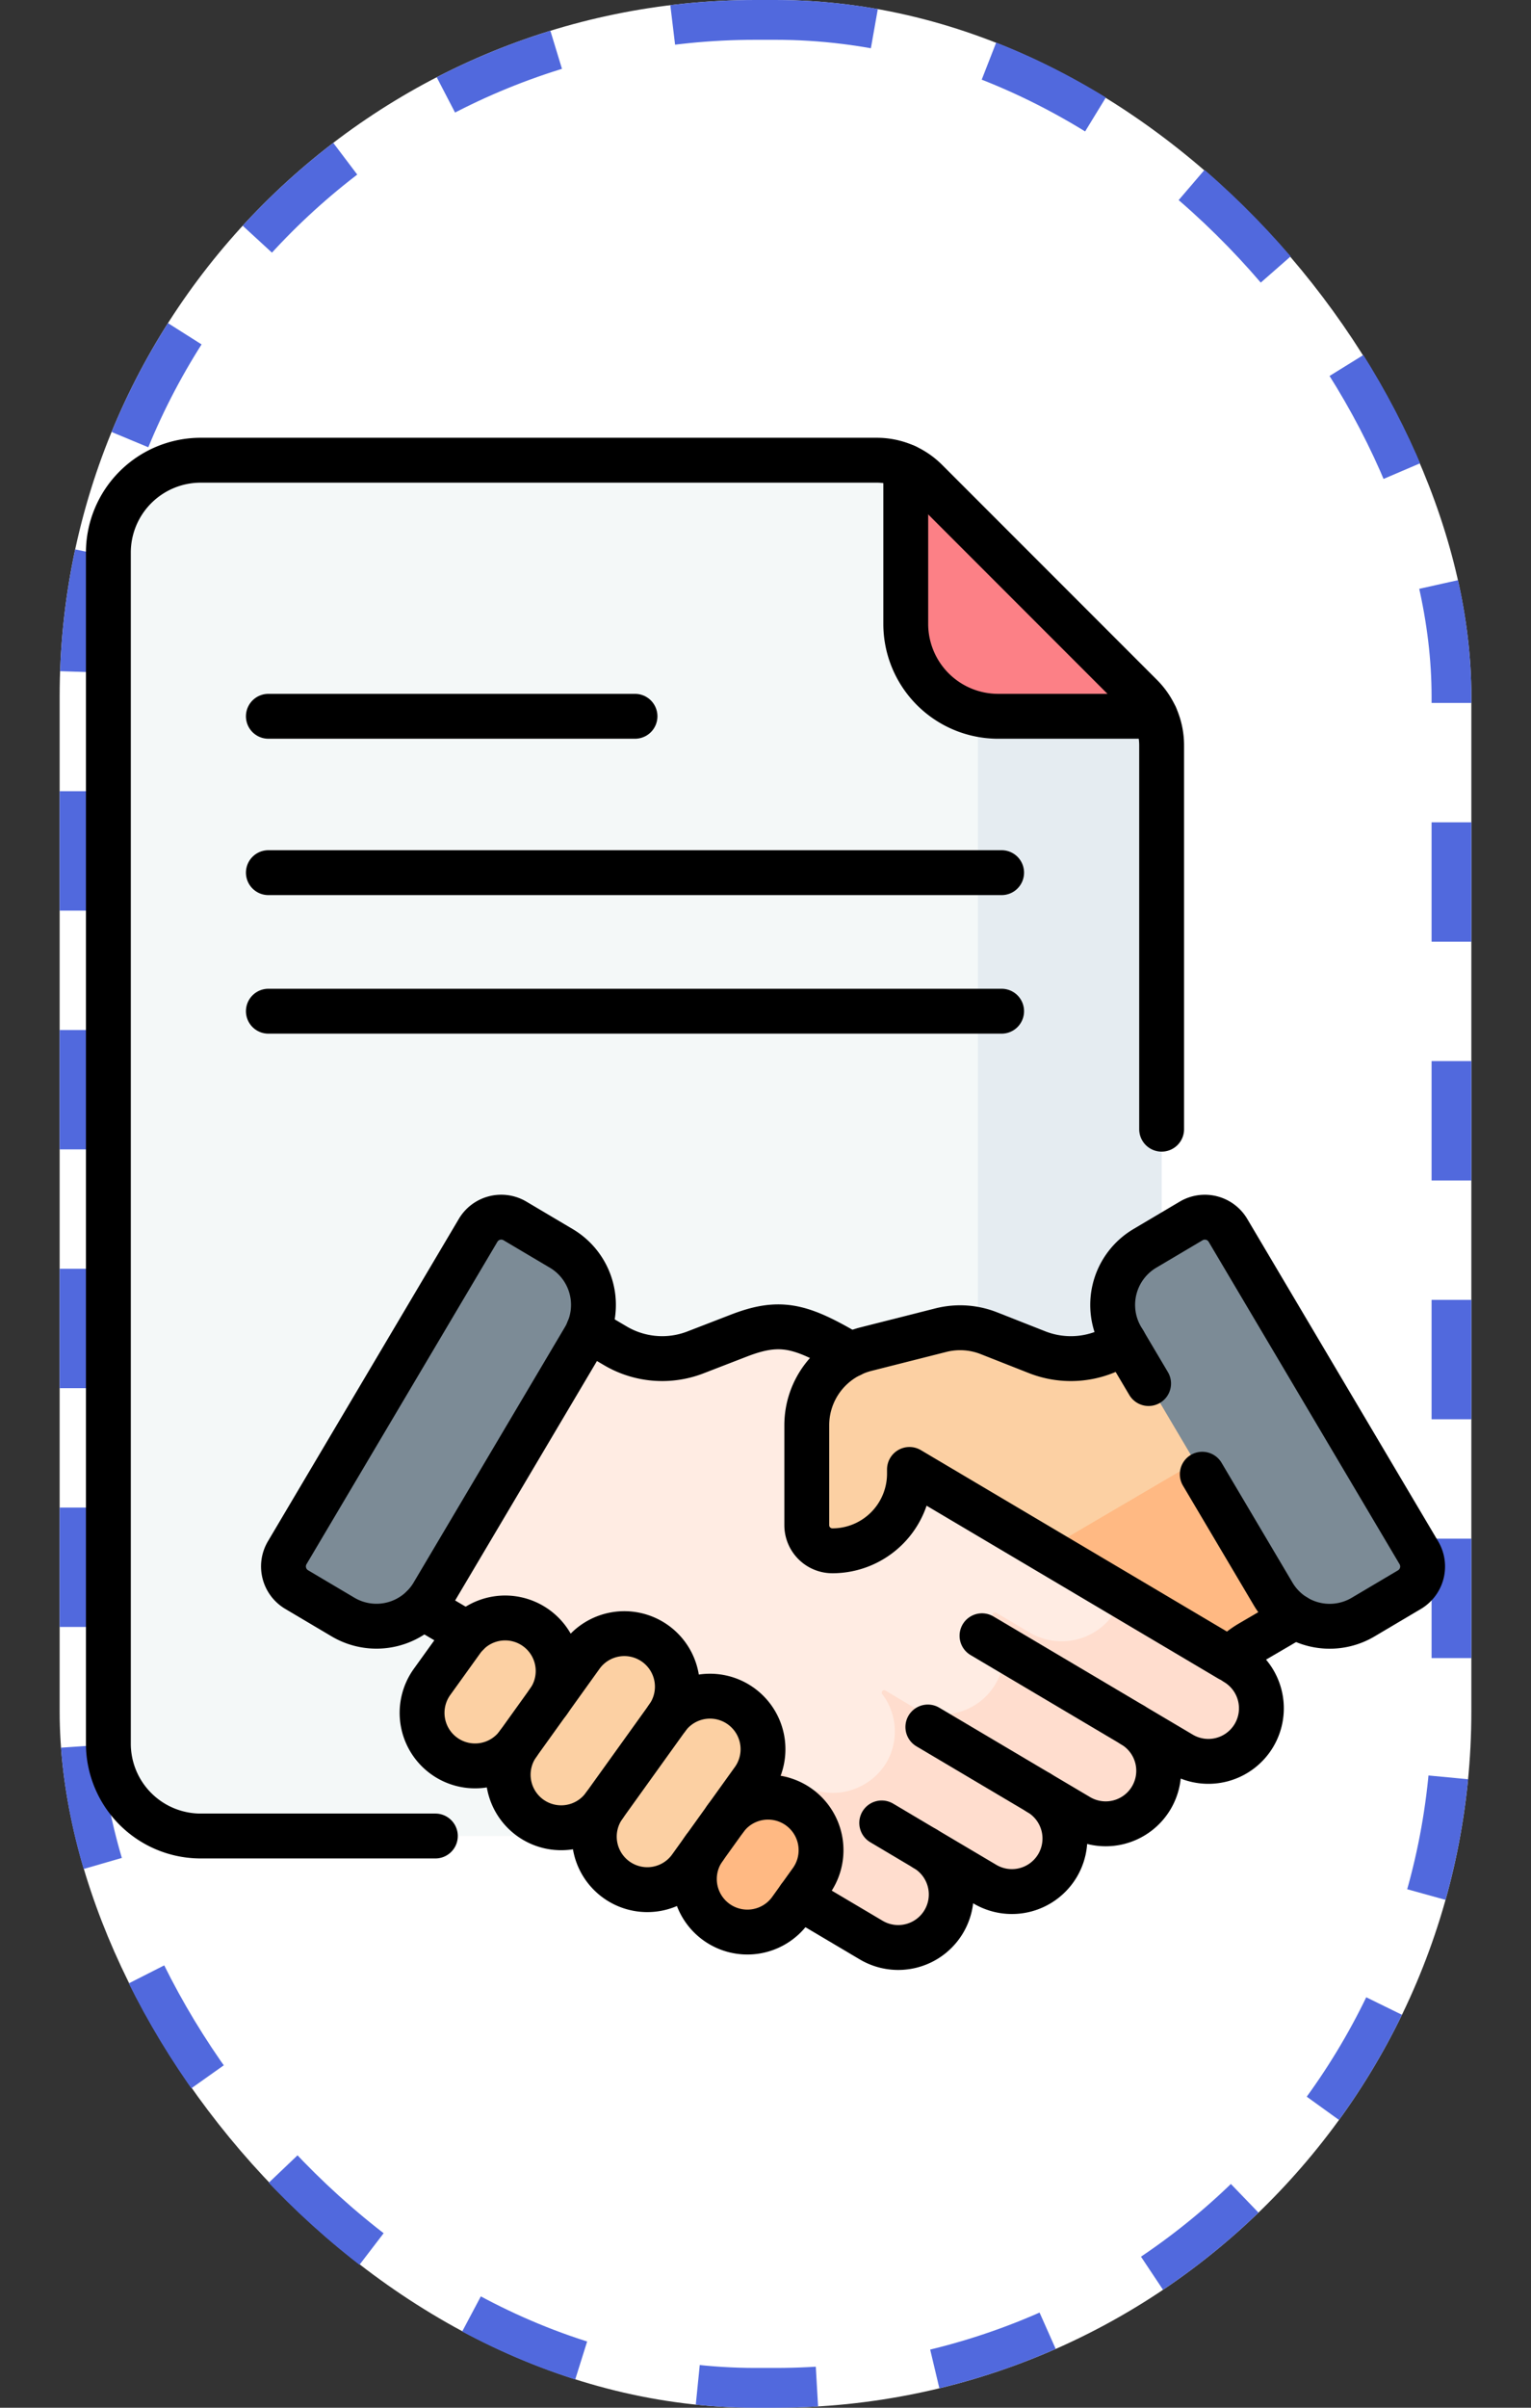 <svg xmlns="http://www.w3.org/2000/svg" xmlns:xlink="http://www.w3.org/1999/xlink" width="77" height="121" viewBox="0 0 77 121">
  <rect x="0" y="0" width="77" height="121" fill="#333333" stroke="none"/>
  <defs>
    <clipPath id="clip-path">
      <rect id="Rectángulo_403455" data-name="Rectángulo 403455" width="77" height="77" transform="translate(649 6992)" fill="#fff" stroke="#707070" stroke-width="1"/>
    </clipPath>
    <clipPath id="clip-path-2">
      <path id="path7209" d="M0-77H77V0H0Z"/>
    </clipPath>
  </defs>
  <g id="Grupo_1102489" data-name="Grupo 1102489" transform="translate(-649 -6970)">
    <g id="Rectángulo_403454" data-name="Rectángulo 403454" transform="translate(652 6970)" fill="#fff" stroke="#5169dd" stroke-width="2" stroke-dasharray="6">
      <rect width="71" height="121" rx="35" stroke="none"/>
      <rect x="1" y="1" width="69" height="119" rx="34" fill="none"/>
    </g>
    <g id="Enmascarar_grupo_1098831" data-name="Enmascarar grupo 1098831" clip-path="url(#clip-path)">
      <g id="g7203" transform="translate(649 7069)">
        <g id="g7205">
          <g id="g7207" clip-path="url(#clip-path-2)">
            <g id="g7213" transform="translate(10.095 -75.872)">
              <path id="path7215" d="M0,0A4.646,4.646,0,0,0-4.646,4.646V64.493A4.646,4.646,0,0,0,0,69.139H43.682a4.646,4.646,0,0,0,4.646-4.646V14.327A3.52,3.52,0,0,0,47.3,11.838L36.49,1.031A3.52,3.52,0,0,0,34,0Z" fill="#f4f8f8"/>
            </g>
            <g id="g7217" transform="translate(50.201 -63.003)">
              <path id="path7219" d="M0,0A4.662,4.662,0,0,1-1.018-.113V51.624A4.646,4.646,0,0,1-5.664,56.27H3.577a4.646,4.646,0,0,0,4.646-4.646V1.458A3.519,3.519,0,0,0,7.906,0Z" fill="#e5ecf1"/>
            </g>
            <g id="g7221" transform="translate(57.392 -64.034)">
              <path id="path7223" d="M0,0-10.807-10.807a3.52,3.52,0,0,0-1.031-.714v7.906A4.646,4.646,0,0,0-7.192,1.031H.714A3.518,3.518,0,0,0,0,0" fill="#fc8086"/>
            </g>
            <g id="g7225" transform="translate(62.134 -15.443)">
              <path id="path7227" d="M0,0-16.595-9.827a1.792,1.792,0,0,1-.628-2.454l.849-1.433L-19.731-15.7c-2.215-1.271-3.251-1.506-5.249-.734l-2.178.842a4.636,4.636,0,0,1-4.035-.336l-5.829-3.437L-45.3-5.391l7.463,4.405A4.642,4.642,0,0,1-36.527.172l2.515,3.262a28.937,28.937,0,0,0,6.1,4.822l9.6,5.687a2.667,2.667,0,0,0,3.653-.935A2.667,2.667,0,0,0-15.6,9.354l3,1.777A2.666,2.666,0,0,0-8.947,10.2a2.667,2.667,0,0,0-.935-3.653l2,1.184A2.667,2.667,0,0,0-4.23,6.792a2.667,2.667,0,0,0-.935-3.653l2.447,1.45A2.666,2.666,0,0,0,.935,3.653,2.666,2.666,0,0,0,0,0" fill="#ffece3"/>
            </g>
            <g id="g7229" transform="translate(62.133 -15.443)">
              <path id="path7231" d="M0,0-5.719-3.387a3.059,3.059,0,0,1-.765,1.374,3.177,3.177,0,0,1-3.9.479L-12.011-2.5a.144.144,0,0,0-.178.025.143.143,0,0,0-.011.182,3.1,3.1,0,0,1,.133,3.369,3.105,3.105,0,0,1-4.254,1.089L-17.6,1.4a.124.124,0,0,0-.155.023.123.123,0,0,0-.006.158,3.1,3.1,0,0,1,.17,3.506,3.158,3.158,0,0,1-4.295,1l-1.05-.622A.614.614,0,0,0-23.6,5.5a.611.611,0,0,0-.247.62,3.088,3.088,0,0,1-.369,2.2A3.088,3.088,0,0,1-25.67,9.586l7.293,4.32a2.724,2.724,0,0,0,3.739-.944A2.666,2.666,0,0,0-15.6,9.354l2.939,1.741a2.723,2.723,0,0,0,3.739-.944,2.667,2.667,0,0,0-.961-3.609l1.939,1.149A2.724,2.724,0,0,0-4.2,6.748a2.667,2.667,0,0,0-.961-3.609l2.387,1.414A2.723,2.723,0,0,0,.961,3.609,2.666,2.666,0,0,0,0,0" fill="#ffddce"/>
            </g>
            <g id="g7233" transform="translate(56.969 -12.305)">
              <path id="path7235" d="M0,0-7.581-4.491" fill="none" stroke="#000" stroke-linecap="round" stroke-linejoin="round" stroke-miterlimit="10" stroke-width="2.256"/>
            </g>
            <g id="g7237" transform="translate(52.251 -8.901)">
              <path id="path7239" d="M0,0-5.586-3.309" fill="none" stroke="#000" stroke-linecap="round" stroke-linejoin="round" stroke-miterlimit="10" stroke-width="2.256"/>
            </g>
            <g id="g7241" transform="translate(46.534 -6.089)">
              <path id="path7243" d="M0,0-2.189-1.3" fill="none" stroke="#000" stroke-linecap="round" stroke-linejoin="round" stroke-miterlimit="10" stroke-width="2.256"/>
            </g>
            <g id="g7245" transform="translate(60.696 -33.973)">
              <path id="path7247" d="M0,0-4.477,2.6a4.636,4.636,0,0,1-4.035.336l-2.456-.965a3.947,3.947,0,0,0-2.412-.152l-3.763.952A3.947,3.947,0,0,0-20.12,6.6v5.023a1.288,1.288,0,0,0,1.286,1.288,3.876,3.876,0,0,0,3.878-3.876V8.822L1.15,18.36a4.637,4.637,0,0,1,1.017-.816l6.111-3.571Z" fill="#fcd0a3"/>
            </g>
            <g id="g7249" transform="translate(63.084 -29.942)">
              <path id="path7251" d="M0,0-.861,3.192-10.5,8.842l9.266,5.487a4.633,4.633,0,0,1,1.017-.816L5.891,9.943Z" fill="#ffb983"/>
            </g>
            <g id="g7253" transform="translate(27.569 -13.469)">
              <path id="path7255" d="M0,0-1.51,2.1a2.666,2.666,0,0,1-3.72.611,2.666,2.666,0,0,1-.611-3.72l1.51-2.1A2.666,2.666,0,0,1-.611-3.72h0A2.665,2.665,0,0,1,0,0" fill="#fcd0a3"/>
            </g>
            <g id="g7257" transform="translate(33.567 -12.681)">
              <path id="path7259" d="M0,0-3.177,4.424a2.666,2.666,0,0,1-3.72.611,2.666,2.666,0,0,1-.611-3.72l3.176-4.425A2.666,2.666,0,0,1-.611-3.72,2.666,2.666,0,0,1,0,0" fill="#fcd0a3"/>
            </g>
            <g id="g7261" transform="translate(37.898 -9.572)">
              <path id="path7263" d="M0,0-3.177,4.425a2.666,2.666,0,0,1-3.72.611,2.666,2.666,0,0,1-.611-3.72l3.177-4.424A2.666,2.666,0,0,1-.611-3.72,2.666,2.666,0,0,1,0,0" fill="#fcd0a3"/>
            </g>
            <g id="g7265" transform="translate(40.817 -4.497)">
              <path id="path7267" d="M0,0-1.056,1.471a2.666,2.666,0,0,1-3.72.611,2.666,2.666,0,0,1-.611-3.72l1.056-1.471A2.666,2.666,0,0,1-.611-3.72,2.666,2.666,0,0,1,0,0" fill="#ffb983"/>
            </g>
            <g id="g7269" transform="translate(28.233 -36.26)">
              <path id="path7271" d="M0,0-2.335-1.383a1.352,1.352,0,0,0-1.852.474l-9.6,16.2a1.352,1.352,0,0,0,.474,1.852l2.335,1.383a3.3,3.3,0,0,0,4.515-1.156L1.156,4.515A3.3,3.3,0,0,0,0,0" fill="#7c8b96"/>
            </g>
            <g id="g7273" transform="translate(59.911 -37.643)">
              <path id="path7275" d="M0,0-2.335,1.383A3.3,3.3,0,0,0-3.49,5.9L4.127,18.756a3.3,3.3,0,0,0,4.516,1.156l2.335-1.383a1.352,1.352,0,0,0,.474-1.852L1.852.474A1.352,1.352,0,0,0,0,0" fill="#7c8b96"/>
            </g>
            <g id="g7277" transform="translate(13.497 -55.145)">
              <path id="path7279" d="M0,0H36.879" fill="none" stroke="#000" stroke-linecap="round" stroke-linejoin="round" stroke-miterlimit="10" stroke-width="2.256"/>
            </g>
            <g id="g7281" transform="translate(13.497 -63.003)">
              <path id="path7283" d="M0,0H18.44" fill="none" stroke="#000" stroke-linecap="round" stroke-linejoin="round" stroke-miterlimit="10" stroke-width="2.256"/>
            </g>
            <g id="g7285" transform="translate(13.497 -48.182)">
              <path id="path7287" d="M0,0H36.879" fill="none" stroke="#000" stroke-linecap="round" stroke-linejoin="round" stroke-miterlimit="10" stroke-width="2.256"/>
            </g>
            <g id="g7289" transform="translate(45.554 -75.555)">
              <path id="path7291" d="M0,0V7.906a4.646,4.646,0,0,0,4.646,4.646h7.906" fill="none" stroke="#000" stroke-linecap="round" stroke-linejoin="round" stroke-miterlimit="10" stroke-width="2.256"/>
            </g>
            <g id="g7293" transform="translate(58.423 -42.253)">
              <path id="path7295" d="M0,0V-19.292a3.52,3.52,0,0,0-1.031-2.489L-11.838-32.588a3.52,3.52,0,0,0-2.489-1.031h-34a4.646,4.646,0,0,0-4.646,4.646V30.875a4.646,4.646,0,0,0,4.646,4.646h11.8" fill="none" stroke="#000" stroke-linecap="round" stroke-linejoin="round" stroke-miterlimit="10" stroke-width="2.256"/>
            </g>
            <g id="g7297" transform="translate(28.233 -36.26)">
              <path id="path7299" d="M0,0-2.335-1.383a1.352,1.352,0,0,0-1.852.474l-9.6,16.2a1.352,1.352,0,0,0,.474,1.852l2.335,1.383a3.3,3.3,0,0,0,4.515-1.156L1.156,4.515A3.3,3.3,0,0,0,0,0Z" fill="none" stroke="#000" stroke-linecap="round" stroke-linejoin="round" stroke-miterlimit="10" stroke-width="2.256"/>
            </g>
            <g id="g7301" transform="translate(60.467 -24.913)">
              <path id="path7303" d="M0,0,3.57,6.026A3.3,3.3,0,0,0,8.086,7.182L10.42,5.8a1.352,1.352,0,0,0,.474-1.852l-9.6-16.2A1.352,1.352,0,0,0-.557-12.73l-2.335,1.383A3.3,3.3,0,0,0-4.047-6.831L-2.7-4.558" fill="none" stroke="#000" stroke-linecap="round" stroke-linejoin="round" stroke-miterlimit="10" stroke-width="2.256"/>
            </g>
            <g id="g7305" transform="translate(42.788 -30.916)">
              <path id="path7307" d="M0,0-.385-.228C-2.6-1.5-3.636-1.734-5.634-.961l-2.178.842a4.637,4.637,0,0,1-4.035-.336l-1.347-.794" fill="none" stroke="#000" stroke-linecap="round" stroke-linejoin="round" stroke-miterlimit="10" stroke-width="2.256"/>
            </g>
            <g id="g7309" transform="translate(21.252 -18.226)">
              <path id="path7311" d="M0,0,2.257,1.332" fill="none" stroke="#000" stroke-linecap="round" stroke-linejoin="round" stroke-miterlimit="10" stroke-width="2.256"/>
            </g>
            <g id="g7313" transform="translate(40.203 -3.641)">
              <path id="path7315" d="M0,0,3.613,2.14a2.667,2.667,0,0,0,3.653-.935,2.667,2.667,0,0,0-.935-3.653l3,1.777a2.667,2.667,0,0,0,3.653-.935,2.667,2.667,0,0,0-.935-3.653l2,1.184A2.666,2.666,0,0,0,17.7-5.01a2.667,2.667,0,0,0-.935-3.653l2.447,1.449a2.666,2.666,0,0,0,3.653-.935,2.666,2.666,0,0,0-.935-3.653" fill="none" stroke="#000" stroke-linecap="round" stroke-linejoin="round" stroke-miterlimit="10" stroke-width="2.256"/>
            </g>
            <g id="g7317" transform="translate(56.534 -31.553)">
              <path id="path7319" d="M0,0-.314.183A4.636,4.636,0,0,1-4.349.518L-6.8-.447A3.947,3.947,0,0,0-9.216-.6l-3.763.952a3.947,3.947,0,0,0-2.979,3.826V9.2a1.288,1.288,0,0,0,1.286,1.288,3.876,3.876,0,0,0,3.878-3.876V6.4L5.313,15.94a4.64,4.64,0,0,1,1.017-.816l2.282-1.333" fill="none" stroke="#000" stroke-linecap="round" stroke-linejoin="round" stroke-miterlimit="10" stroke-width="2.256"/>
            </g>
            <g id="g7321" transform="translate(26.059 -11.366)">
              <path id="path7323" d="M0,0A2.666,2.666,0,0,1-3.72.611a2.666,2.666,0,0,1-.611-3.72l1.51-2.1A2.666,2.666,0,0,1,.9-5.824h0A2.666,2.666,0,0,1,1.51-2.1" fill="none" stroke="#000" stroke-linecap="round" stroke-linejoin="round" stroke-miterlimit="10" stroke-width="2.256"/>
            </g>
            <g id="g7325" transform="translate(33.567 -12.681)">
              <path id="path7327" d="M0,0-3.177,4.424a2.666,2.666,0,0,1-3.72.611,2.666,2.666,0,0,1-.611-3.72l3.176-4.425A2.666,2.666,0,0,1-.611-3.72,2.666,2.666,0,0,1,0,0Z" fill="none" stroke="#000" stroke-linecap="round" stroke-linejoin="round" stroke-miterlimit="10" stroke-width="2.256"/>
            </g>
            <g id="g7329" transform="translate(33.567 -12.681)">
              <path id="path7331" d="M0,0A2.666,2.666,0,0,1,4.331,3.109L1.154,7.534a2.666,2.666,0,0,1-3.72.611,2.666,2.666,0,0,1-.611-3.72" fill="none" stroke="#000" stroke-linecap="round" stroke-linejoin="round" stroke-miterlimit="10" stroke-width="2.256"/>
            </g>
            <g id="g7333" transform="translate(36.486 -7.606)">
              <path id="path7335" d="M0,0A2.666,2.666,0,0,1,4.331,3.109L3.275,4.581A2.666,2.666,0,1,1-1.056,1.471" fill="none" stroke="#000" stroke-linecap="round" stroke-linejoin="round" stroke-miterlimit="10" stroke-width="2.256"/>
            </g>
          </g>
        </g>
      </g>
    </g>
  </g>
</svg>
